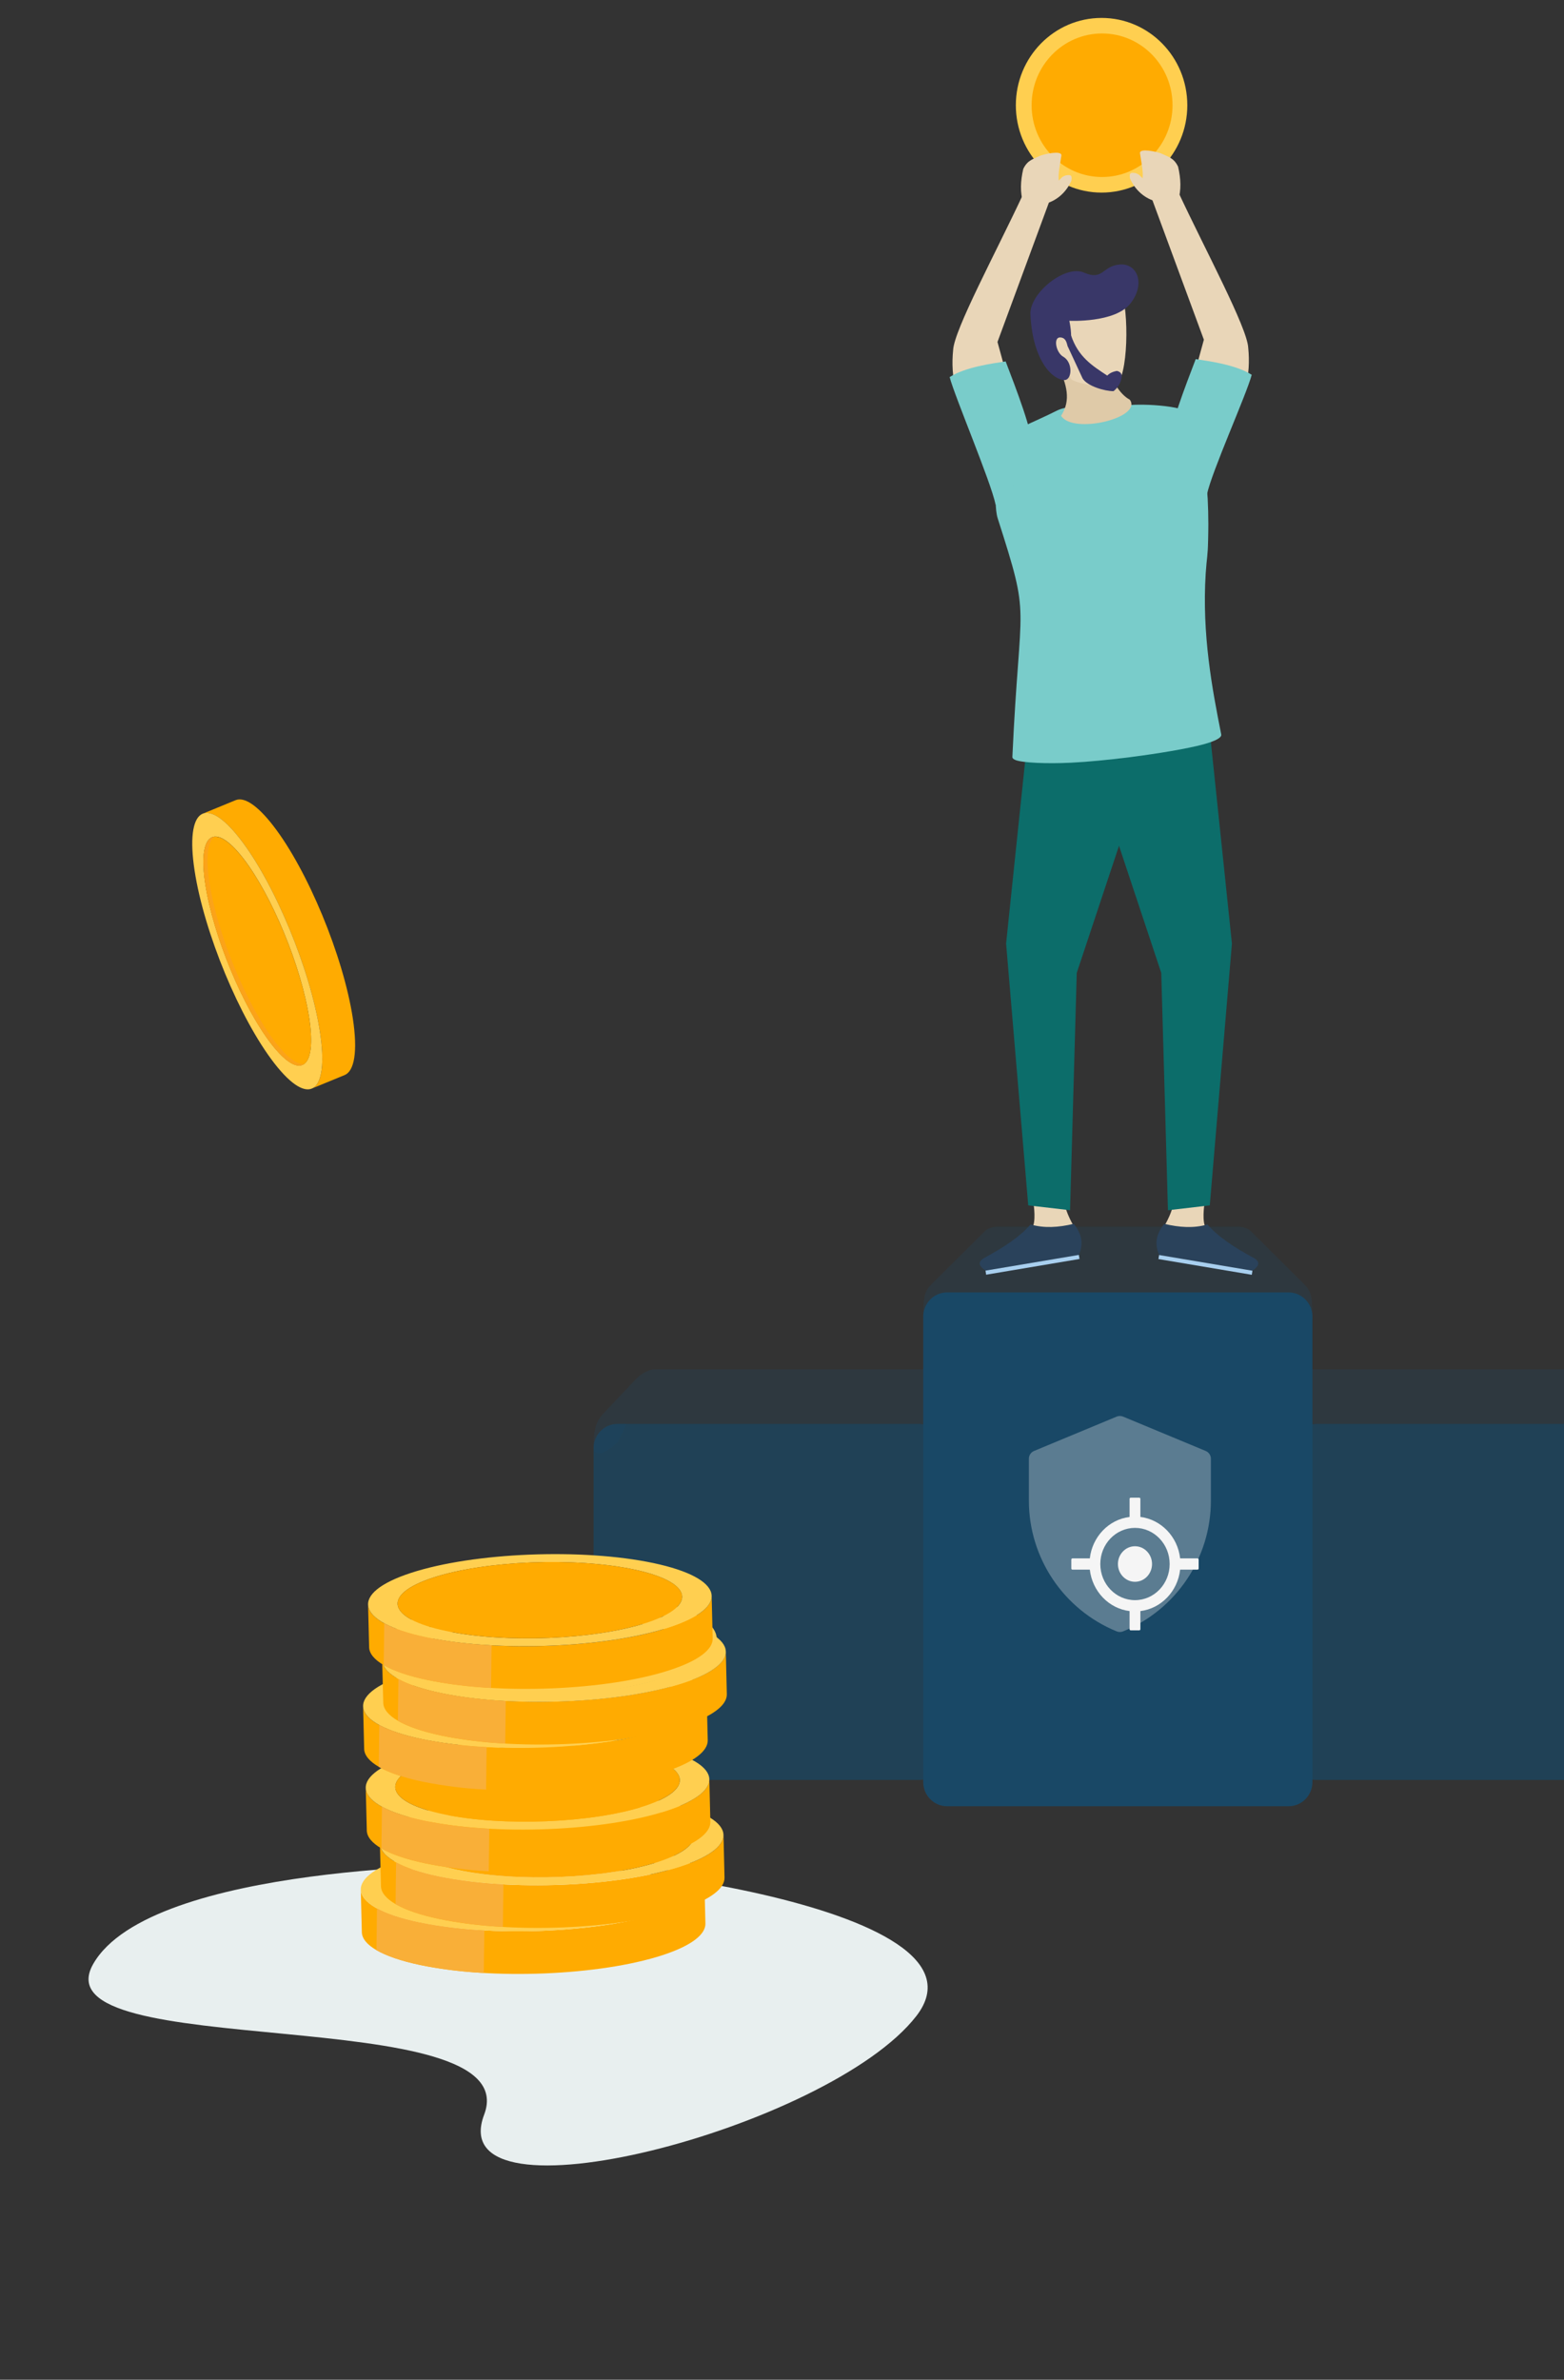 <svg width="190" height="289" viewBox="0 0 190 289" fill="none" xmlns="http://www.w3.org/2000/svg">
<rect x="0" y="0" width="190" height="289" fill="#333333" stroke="none"/>
<mask id="mask0" mask-type="alpha" maskUnits="userSpaceOnUse" x="0" y="0" width="322" height="316">
<rect width="321.815" height="315.616" fill="#C4C4C4"/>
</mask>
<g mask="url(#mask0)">
<path d="M158.364 155.883L151.913 149.473C151.629 149.19 150.969 148.969 150.431 148.969H121.165C120.627 148.969 119.968 149.191 119.683 149.473L113.233 155.883C112.395 156.736 112.16 157.227 112.16 159.759C112.16 162.291 116.656 158.717 116.699 157.669C116.71 157.409 116.501 157.168 116.183 156.953H155.414C155.095 157.168 154.887 157.409 154.897 157.669C154.941 158.717 159.436 162.291 159.436 159.759C159.436 157.227 159.202 156.736 158.364 155.883Z" fill="#1B4E6F" fill-opacity="0.2"/>
<path d="M199.487 175.546C199.487 177.948 196.549 175.133 196.549 175.133C196.549 175.133 195.854 173.806 195.521 172.922H158.162C157.539 172.922 156.541 172.406 155.932 171.772L151.851 167.439C151.243 166.805 151.257 166.289 151.894 166.289H192.076C192.713 166.289 193.697 166.805 194.305 167.439L198.402 171.772C198.981 172.454 199.487 173.246 199.487 175.546Z" fill="#1B4E6F" fill-opacity="0.2"/>
<path d="M72.109 175.546C72.109 177.948 75.047 175.133 75.047 175.133C75.047 175.133 75.742 173.806 76.075 172.922H113.435C114.057 172.922 115.056 172.406 115.664 171.772L119.746 167.439C120.354 166.805 120.339 166.289 119.702 166.289H79.52C78.883 166.289 77.899 166.805 77.291 167.439L73.195 171.772C72.615 172.454 72.109 173.246 72.109 175.546Z" fill="#1B4E6F" fill-opacity="0.2"/>
<path d="M196.593 216.157H159.923C158.324 216.157 157.028 214.837 157.028 213.209V175.868C157.028 174.24 158.324 172.92 159.923 172.92H196.593C198.192 172.92 199.488 174.24 199.488 175.868V213.209C199.488 214.837 198.192 216.157 196.593 216.157Z" fill="#194866" fill-opacity="0.7"/>
<path d="M111.674 216.157H75.004C73.405 216.157 72.109 214.837 72.109 213.209V175.868C72.109 174.24 73.405 172.92 75.004 172.92H111.674C113.272 172.92 114.569 174.24 114.569 175.868V213.209C114.569 214.837 113.272 216.157 111.674 216.157Z" fill="#194866" fill-opacity="0.7"/>
<path d="M156.545 219.351H115.051C113.452 219.351 112.156 218.031 112.156 216.403V159.9C112.156 158.272 113.452 156.952 115.051 156.952H156.545C158.144 156.952 159.44 158.272 159.44 159.9V216.403C159.44 218.031 158.144 219.351 156.545 219.351Z" fill="#194866"/>
<path d="M133.823 23.389C139.575 23.389 144.238 18.64 144.238 12.783C144.238 6.925 139.575 2.177 133.823 2.177C128.071 2.177 123.408 6.925 123.408 12.783C123.408 18.64 128.071 23.389 133.823 23.389Z" fill="#FFCF50"/>
<path d="M133.884 21.496C138.611 21.496 142.443 17.594 142.443 12.78C142.443 7.967 138.611 4.064 133.884 4.064C129.157 4.064 125.325 7.967 125.325 12.78C125.325 17.594 129.157 21.496 133.884 21.496Z" fill="#FFAB01"/>
<path d="M125.58 146.333C125.58 146.333 125.888 148.411 125.378 149.135C124.868 149.86 130.732 149.384 130.732 149.384C130.732 149.384 128.802 146.43 129.408 145.008C130.013 143.586 125.58 146.333 125.58 146.333Z" fill="#E9D6B8"/>
<path d="M119.728 154.305L131.053 152.4C131.676 151.057 131.406 149.804 130.44 148.621C128.597 149.065 126.83 149.176 125.197 148.694C123.921 150.186 121.873 151.53 119.485 152.81C118.729 153.292 118.965 153.793 119.728 154.305Z" fill="#2A425B"/>
<rect width="11.503" height="0.501" transform="matrix(0.986 -0.166 0.16 0.987 119.72 154.306)" fill="#A8CFEF"/>
<path d="M125.093 87.117L124.848 89.477L123.294 104.331L122.225 114.59L124.914 146.382L125.721 146.475L129.619 146.928L129.995 146.974L130.807 118.151L138.458 95.152L138.864 93.923L138.986 93.561L135.515 91.954L132.393 90.499L125.093 87.117Z" fill="#0C6D6A"/>
<path d="M146.302 146.336C146.302 146.336 145.994 148.414 146.504 149.138C147.013 149.863 141.15 149.387 141.15 149.387C141.15 149.387 143.08 146.433 142.474 145.011C141.868 143.589 146.302 146.336 146.302 146.336Z" fill="#E9D6B8"/>
<path d="M152.153 154.308L140.828 152.403C140.204 151.06 140.475 149.807 141.441 148.624C143.283 149.068 145.051 149.179 146.683 148.697C147.96 150.189 150.008 151.533 152.396 152.813C153.151 153.295 152.916 153.796 152.153 154.308Z" fill="#2A425B"/>
<rect width="11.503" height="0.501" transform="matrix(-0.986 -0.166 0.16 -0.987 152.072 154.812)" fill="#A8CFEF"/>
<path d="M146.789 87.119L147.034 89.479L148.588 104.332L149.658 114.592L146.968 146.384L146.161 146.477L142.263 146.93L141.887 146.976L141.075 118.153L133.424 95.154L133.018 93.925L132.896 93.563L136.366 91.956L139.489 90.501L146.789 87.119Z" fill="#0C6D6A"/>
<path d="M148.357 89.184C148.437 89.511 147.888 89.852 146.911 90.179C145.319 90.724 141.774 91.333 138.75 91.755C136.475 92.082 134.026 92.341 131.791 92.518C131.189 92.559 130.6 92.587 130.038 92.627C130.038 92.627 130.024 92.614 130.011 92.627C127.201 92.764 124.22 92.639 123.363 92.298C123.096 92.189 122.975 92.066 122.988 91.903C123.893 72.089 125.301 75.744 121.205 62.949C120.541 60.878 121.324 54.766 121.579 53.157C121.619 52.912 126.103 51.025 128.284 49.921C130.6 48.708 133.975 50.042 136.786 49.266C137.803 48.979 144.042 49.145 144.711 50.372C145.848 52.457 146.606 58.643 146.713 60.551C146.766 61.587 146.793 62.622 146.793 63.672C146.793 64.299 146.78 64.925 146.766 65.552C146.766 65.552 146.766 65.566 146.766 65.58C146.726 67.597 146.606 67.647 146.472 69.65C146.004 77.051 147.266 83.698 148.357 89.184Z" fill="#79CCCA"/>
<path d="M128.902 50.492C130.352 52.804 138.859 50.727 137.249 48.538C135.921 47.824 135.043 46.039 134.207 44.157L128.59 44.55C129.57 46.674 130.147 48.596 128.902 50.492Z" fill="#DFCAA8"/>
<path d="M130.028 45.753C129.696 46.595 135.296 47.276 135.531 46.861C137.067 45.827 137.205 37.852 136.164 35.151L127.055 34.81L125.677 41.377L130.028 45.753Z" fill="#E9D6B8"/>
<path d="M139.737 23.601L146.251 41.254L145.098 45.46C146.644 45.699 149.343 45.993 151.283 47.227C151.726 45.502 151.802 43.84 151.638 42.228C151.516 39.78 146.415 30.334 143.175 23.392L139.737 23.601Z" fill="#E9D6B8"/>
<path d="M142.116 53.717C144.781 54.773 143.446 60.021 146.617 60.077C147.18 57.315 151.466 47.834 152.062 45.514C150.121 44.279 146.805 43.851 145.259 43.612C144.028 46.815 141.916 52.323 142.116 53.717Z" fill="#79CCCA"/>
<path d="M140.528 24.48C139.239 24.185 137.956 23.226 137.271 21.665C137.161 20.941 137.386 20.931 137.99 21.032C138.492 21.241 138.343 21.222 138.811 21.652C138.896 20.764 138.652 19.739 138.485 18.589C138.471 17.964 140.479 18.418 141.041 18.628C141.894 19.038 142.592 19.148 143.117 20.236C143.467 21.73 143.514 23.124 143.117 24.371L140.528 24.48Z" fill="#E9D6B8"/>
<path d="M127.692 23.876L121.178 41.528L122.33 45.735C120.784 45.973 118.086 46.267 116.145 47.501C115.702 45.776 115.626 44.115 115.791 42.502C115.912 40.054 121.014 30.609 124.253 23.666L127.692 23.876Z" fill="#E9D6B8"/>
<path d="M125.312 53.995C122.647 55.052 124.116 61.216 120.945 61.272C120.382 58.51 115.962 48.113 115.366 45.792C117.307 44.557 120.623 44.129 122.17 43.891C123.399 47.094 125.511 52.601 125.312 53.995Z" fill="#79CCCA"/>
<path d="M126.9 24.756C128.189 24.461 129.471 23.502 130.157 21.942C130.267 21.217 130.042 21.207 129.437 21.308C128.936 21.517 129.085 21.498 128.617 21.928C128.532 21.04 128.776 20.015 128.943 18.866C128.957 18.241 126.949 18.695 126.387 18.904C125.534 19.314 124.836 19.424 124.311 20.512C123.961 22.006 123.914 23.4 124.311 24.648L126.9 24.756Z" fill="#E9D6B8"/>
<path d="M129.907 38.955C129.907 38.955 135.451 39.245 137.331 36.85C139.212 34.454 138.152 31.947 136.027 32.121C133.903 32.295 134.008 34.127 131.702 33.109C129.395 32.091 125.072 35.614 125.18 38.153C125.401 43.357 127.573 46.012 129.257 46.152C130.252 46.234 130.379 44.008 129.171 43.324C128.272 42.815 127.945 40.99 128.761 40.978C129.94 40.96 129.465 42.814 129.976 41.763C130.349 40.996 129.907 38.955 129.907 38.955Z" fill="#393768"/>
<path d="M130.107 40.706C130.98 43.34 132.671 44.402 134.515 45.613C134.794 45.315 135.188 45.136 135.667 45.045C135.979 45.106 136.195 45.258 136.263 45.554C136.293 46.238 135.883 47.036 135.275 47.505C134.219 47.509 132.082 46.894 131.519 45.958L129.708 42.056L130.107 40.706Z" fill="#393768"/>
<path opacity="0.05" d="M146.976 66.251C146.976 66.251 146.899 66.226 146.747 66.226C146.76 66.006 146.772 65.798 146.772 65.578L146.976 66.251Z" fill="black"/>
<path d="M58.747 226.496C68.271 225.166 121.883 231.203 111.322 244.826C100.761 258.448 53.502 270.806 58.816 256.804C64.131 242.801 4.326 250.726 11.327 238.499C18.328 226.273 58.747 226.496 58.747 226.496Z" fill="#E8EFEF"/>
<path d="M85.569 228.418C85.611 230.142 85.654 231.868 85.696 233.595C85.728 234.914 84.011 236.284 80.484 237.436C72.862 239.926 59.676 240.46 51.029 238.628C46.385 237.645 43.995 236.182 43.957 234.651L43.829 229.471C43.867 231.008 46.257 232.468 50.901 233.448C59.549 235.28 72.735 234.746 80.356 232.259C83.884 231.107 85.603 229.737 85.569 228.418Z" fill="#FFAB01"/>
<path d="M78.497 224.439C87.144 226.27 87.978 229.769 80.356 232.26C72.735 234.75 59.549 235.281 50.901 233.449C42.254 231.618 41.423 228.122 49.042 225.631C56.661 223.14 69.85 222.61 78.497 224.439ZM53.274 232.678C60.435 234.192 71.368 233.749 77.672 231.69C83.975 229.631 83.294 226.73 76.13 225.216C68.967 223.702 58.036 224.142 51.733 226.204C45.429 228.266 46.111 231.164 53.274 232.678Z" fill="#FFCF50"/>
<path d="M45.797 231.753L45.733 236.826C46.931 237.515 48.686 238.134 51.03 238.629C53.584 239.145 56.171 239.469 58.771 239.597L58.837 234.429C56.172 234.305 53.52 233.977 50.903 233.449C48.678 232.98 46.975 232.398 45.797 231.753Z" fill="#F9AF38"/>
<path d="M87.892 222.825L88.016 228.005C88.051 229.323 86.335 230.693 82.807 231.845C75.185 234.336 61.999 234.869 53.349 233.038C48.708 232.055 46.318 230.591 46.28 229.06L46.153 223.88C46.19 225.417 48.58 226.875 53.224 227.858C61.872 229.689 75.058 229.156 82.68 226.665C86.207 225.516 87.923 224.147 87.892 222.825Z" fill="#FFAB01"/>
<path d="M80.818 218.847C89.465 220.678 90.299 224.177 82.678 226.665C75.056 229.152 61.87 229.689 53.222 227.857C44.575 226.026 43.741 222.53 51.363 220.039C58.985 217.549 72.183 217.018 80.818 218.847ZM55.589 227.086C62.753 228.603 73.683 228.16 79.99 226.098C86.296 224.036 85.612 221.138 78.448 219.624C71.285 218.11 60.354 218.55 54.054 220.612C47.753 222.675 48.429 225.572 55.589 227.086Z" fill="#FFCF50"/>
<path d="M78.449 219.621C85.612 221.138 86.3 224.027 79.991 226.095C73.681 228.164 62.757 228.601 55.59 227.084C48.424 225.567 47.739 222.678 54.054 220.61C60.37 218.542 71.288 218.107 78.449 219.621Z" fill="#FFAB01"/>
<path d="M48.118 226.163L48.053 231.236C49.237 231.925 51.003 232.544 53.348 233.039C55.903 233.555 58.491 233.879 61.092 234.007L61.157 228.842C58.492 228.715 55.841 228.387 53.224 227.859C50.999 227.39 49.295 226.809 48.118 226.163Z" fill="#F9AF38"/>
<path d="M86.172 216.066L86.296 221.243C86.331 222.565 84.614 223.931 81.084 225.083C73.465 227.574 60.279 228.107 51.632 226.279C46.987 225.296 44.595 223.829 44.56 222.298L44.432 217.122C44.47 218.659 46.86 220.116 51.504 221.099C60.152 222.927 73.338 222.394 80.959 219.906C84.487 218.754 86.203 217.385 86.172 216.066Z" fill="#FFAB01"/>
<path d="M79.1 212.087C87.748 213.919 88.581 217.418 80.96 219.908C73.338 222.399 60.152 222.929 51.505 221.101C42.857 219.272 42.023 215.77 49.645 213.28C57.267 210.789 70.459 210.259 79.1 212.087ZM53.871 220.327C61.035 221.841 71.966 221.4 78.272 219.338C84.579 217.276 83.894 214.378 76.73 212.864C69.567 211.35 58.636 211.79 52.333 213.853C46.029 215.915 46.711 218.813 53.871 220.327Z" fill="#FFCF50"/>
<path d="M80.224 194.554C88.601 196.589 89.402 200.506 82.011 203.31C74.619 206.114 61.839 206.735 53.462 204.704C45.084 202.673 44.283 198.753 51.674 195.948C59.066 193.144 71.852 192.524 80.224 194.554ZM55.757 203.832C62.697 205.514 73.291 204.999 79.407 202.677C85.523 200.355 84.865 197.111 77.925 195.43C70.986 193.748 60.391 194.263 54.278 196.585C48.165 198.907 48.82 202.151 55.757 203.832Z" fill="#FFCF50"/>
<path d="M76.73 212.86C83.893 214.377 84.581 217.265 78.271 219.334C71.962 221.402 61.037 221.836 53.871 220.322C46.704 218.808 46.02 215.916 52.332 213.848C58.645 211.78 69.569 211.346 76.73 212.86Z" fill="#FFAB01"/>
<path d="M46.399 219.403L46.335 224.473C47.518 225.162 49.288 225.781 51.632 226.279C54.186 226.792 56.773 227.116 59.373 227.248L59.439 222.079C56.774 221.953 54.122 221.626 51.505 221.099C49.281 220.627 47.577 220.058 46.399 219.403Z" fill="#F9AF38"/>
<path d="M85.851 206.151C85.894 207.879 85.936 209.605 85.979 211.331C86.01 212.65 84.294 214.019 80.766 215.171C73.145 217.659 59.959 218.192 51.311 216.364C46.667 215.381 44.277 213.917 44.239 212.386L44.112 207.206C44.15 208.744 46.54 210.201 51.184 211.184C59.831 213.015 73.017 212.479 80.639 209.991C84.166 208.839 85.886 207.47 85.851 206.151Z" fill="#FFAB01"/>
<path d="M78.779 202.172C87.427 204.001 88.26 207.503 80.639 209.991C73.017 212.478 59.831 213.015 51.184 211.183C42.536 209.351 41.706 205.853 49.324 203.365C56.943 200.878 70.132 200.341 78.779 202.172ZM53.556 210.409C60.717 211.926 71.651 211.483 77.954 209.421C84.257 207.358 83.576 204.461 76.412 202.947C69.249 201.433 58.318 201.873 52.015 203.932C45.712 205.991 46.393 208.895 53.557 210.406" fill="#FFCF50"/>
<path d="M46.078 209.487L46.014 214.56C47.212 215.246 48.967 215.865 51.312 216.363C53.865 216.878 56.452 217.201 59.052 217.332L59.118 212.163C56.453 212.037 53.801 211.71 51.184 211.183C48.96 210.711 47.256 210.133 46.078 209.487Z" fill="#F9AF38"/>
<path d="M88.173 200.56L88.297 205.74C88.332 207.059 86.615 208.429 83.088 209.581C75.466 212.068 62.28 212.602 53.63 210.773C48.989 209.79 46.599 208.324 46.561 206.796L46.425 201.603C46.462 203.14 48.852 204.598 53.497 205.581C62.144 207.412 75.33 206.879 82.952 204.388C86.488 203.249 88.204 201.879 88.173 200.56Z" fill="#FFAB01"/>
<path d="M81.102 196.584C89.75 198.412 90.583 201.914 82.962 204.402C75.34 206.889 62.154 207.426 53.507 205.594C44.859 203.763 44.026 200.264 51.647 197.776C59.269 195.289 72.467 194.752 81.102 196.584ZM55.873 204.82C63.037 206.337 73.968 205.894 80.274 203.835C86.58 201.776 85.896 198.872 78.732 197.361C71.569 195.85 60.638 196.287 54.338 198.349C48.038 200.412 48.713 203.309 55.873 204.823" fill="#FFCF50"/>
<path d="M48.4 203.898L48.336 208.971C49.519 209.66 51.286 210.276 53.631 210.774C56.185 211.289 58.774 211.612 61.375 211.743L61.44 206.575C58.775 206.449 56.123 206.121 53.506 205.594C51.282 205.126 49.578 204.544 48.4 203.898Z" fill="#F9AF38"/>
<path d="M86.454 193.8L86.579 198.98C86.613 200.299 84.897 201.669 81.367 202.821C73.748 205.311 60.562 205.842 51.914 204.013C47.27 203.03 44.877 201.567 44.843 200.036L44.715 194.856C44.753 196.393 47.143 197.85 51.787 198.833C60.434 200.665 73.62 200.131 81.242 197.641C84.769 196.489 86.486 195.122 86.454 193.8Z" fill="#FFAB01"/>
<path d="M79.382 189.82C88.03 191.651 88.864 195.15 81.242 197.638C73.62 200.125 60.434 200.662 51.787 198.83C43.14 196.999 42.306 193.5 49.927 191.012C57.549 188.525 70.741 187.991 79.382 189.82ZM54.154 198.059C61.317 199.573 72.248 199.13 78.554 197.071C84.861 195.012 84.176 192.111 77.013 190.597C69.849 189.083 58.919 189.523 52.615 191.585C46.312 193.647 46.993 196.545 54.154 198.059Z" fill="#FFCF50"/>
<path d="M77.013 190.595C84.176 192.112 84.864 195.001 78.555 197.069C72.245 199.138 61.321 199.572 54.154 198.058C46.987 196.544 46.303 193.652 52.615 191.584C58.928 189.516 69.853 189.078 77.013 190.595Z" fill="#FFAB01"/>
<path d="M46.681 197.136L46.616 202.221C47.8 202.91 49.569 203.529 51.914 204.024C54.468 204.538 57.055 204.862 59.655 204.992L59.72 199.812C57.056 199.687 54.404 199.36 51.787 198.832C49.562 198.363 47.858 197.781 46.681 197.136Z" fill="#F9AF38"/>
<path d="M24.628 98.817C25.959 98.27 27.291 97.722 28.622 97.174C29.639 96.755 31.217 97.733 33.164 100.238C37.37 105.649 41.711 116.135 42.861 123.662C43.478 127.703 43.048 130.069 41.869 130.555L37.874 132.198C39.06 131.711 39.484 129.348 38.866 125.305C37.716 117.78 33.375 107.292 29.169 101.881C27.223 99.376 25.639 98.402 24.628 98.817Z" fill="#FFAB01"/>
<path d="M23.637 105.709C22.488 98.183 24.963 96.462 29.171 101.88C33.379 107.297 37.718 117.779 38.868 125.304C40.018 132.83 37.542 134.551 33.334 129.133C29.126 123.716 24.786 113.237 23.637 105.709ZM37.558 123.614C36.606 117.381 33.008 108.69 29.525 104.207C26.042 99.724 23.988 101.147 24.941 107.38C25.893 113.614 29.491 122.305 32.974 126.788C36.457 131.271 38.511 129.85 37.559 123.616" fill="#FFCF50"/>
<path d="M24.944 107.393C23.992 101.16 26.044 99.74 29.528 104.22C33.013 108.7 36.608 117.39 37.562 123.627C38.515 129.865 36.462 131.281 32.977 126.799C29.491 122.317 25.896 113.625 24.944 107.393Z" fill="#FFAB01"/>
<path d="M33.48 126.609C29.995 122.127 26.401 113.439 25.447 107.201C24.972 104.098 25.242 102.189 26.063 101.606C24.862 101.718 24.382 103.718 24.942 107.387C25.894 113.618 29.492 122.311 32.975 126.794C34.726 129.044 36.114 129.806 36.942 129.216C36.103 129.296 34.913 128.454 33.48 126.609Z" fill="#FBA319"/>
<path d="M146.472 176.205L136.439 172.035C136.188 171.931 135.906 171.931 135.654 172.035L125.621 176.205C125.239 176.364 124.99 176.738 124.99 177.152V182.221C124.99 189.201 129.204 195.479 135.66 198.117C135.908 198.218 136.185 198.218 136.434 198.117C142.889 195.479 147.104 189.201 147.104 182.221V177.152C147.104 176.738 146.854 176.364 146.472 176.205Z" fill="#5B7C91"/>
<path d="M145.478 189.251H143.368C143.069 186.618 141.065 184.531 138.537 184.219V182.022C138.537 181.943 138.475 181.878 138.399 181.878H137.364C137.288 181.878 137.225 181.943 137.225 182.022V184.219C134.698 184.531 132.694 186.618 132.395 189.251H130.285C130.209 189.251 130.147 189.316 130.147 189.395V190.474C130.147 190.553 130.209 190.618 130.285 190.618H132.395C132.694 193.251 134.698 195.339 137.225 195.65V197.848C137.225 197.927 137.288 197.992 137.364 197.992H138.399C138.475 197.992 138.537 197.927 138.537 197.848V195.65C141.065 195.339 143.069 193.251 143.368 190.618H145.478C145.554 190.618 145.616 190.553 145.616 190.474V189.395C145.616 189.316 145.554 189.251 145.478 189.251ZM137.882 194.323C135.554 194.323 133.669 192.359 133.669 189.935C133.669 187.511 135.554 185.547 137.882 185.547C140.209 185.547 142.094 187.511 142.094 189.935C142.094 192.359 140.209 194.323 137.882 194.323Z" fill="#F5F5F5"/>
<path d="M137.881 187.776C137.327 187.776 136.809 187.999 136.417 188.409C136.025 188.818 135.809 189.357 135.809 189.934C135.809 190.512 136.025 191.051 136.417 191.46C136.809 191.866 137.329 192.093 137.881 192.093C138.433 192.093 138.953 191.868 139.345 191.46C139.735 191.051 139.953 190.51 139.953 189.934C139.953 189.359 139.737 188.818 139.345 188.409C138.953 187.999 138.435 187.776 137.881 187.776Z" fill="#F5F5F5"/>
</g>
</svg>
